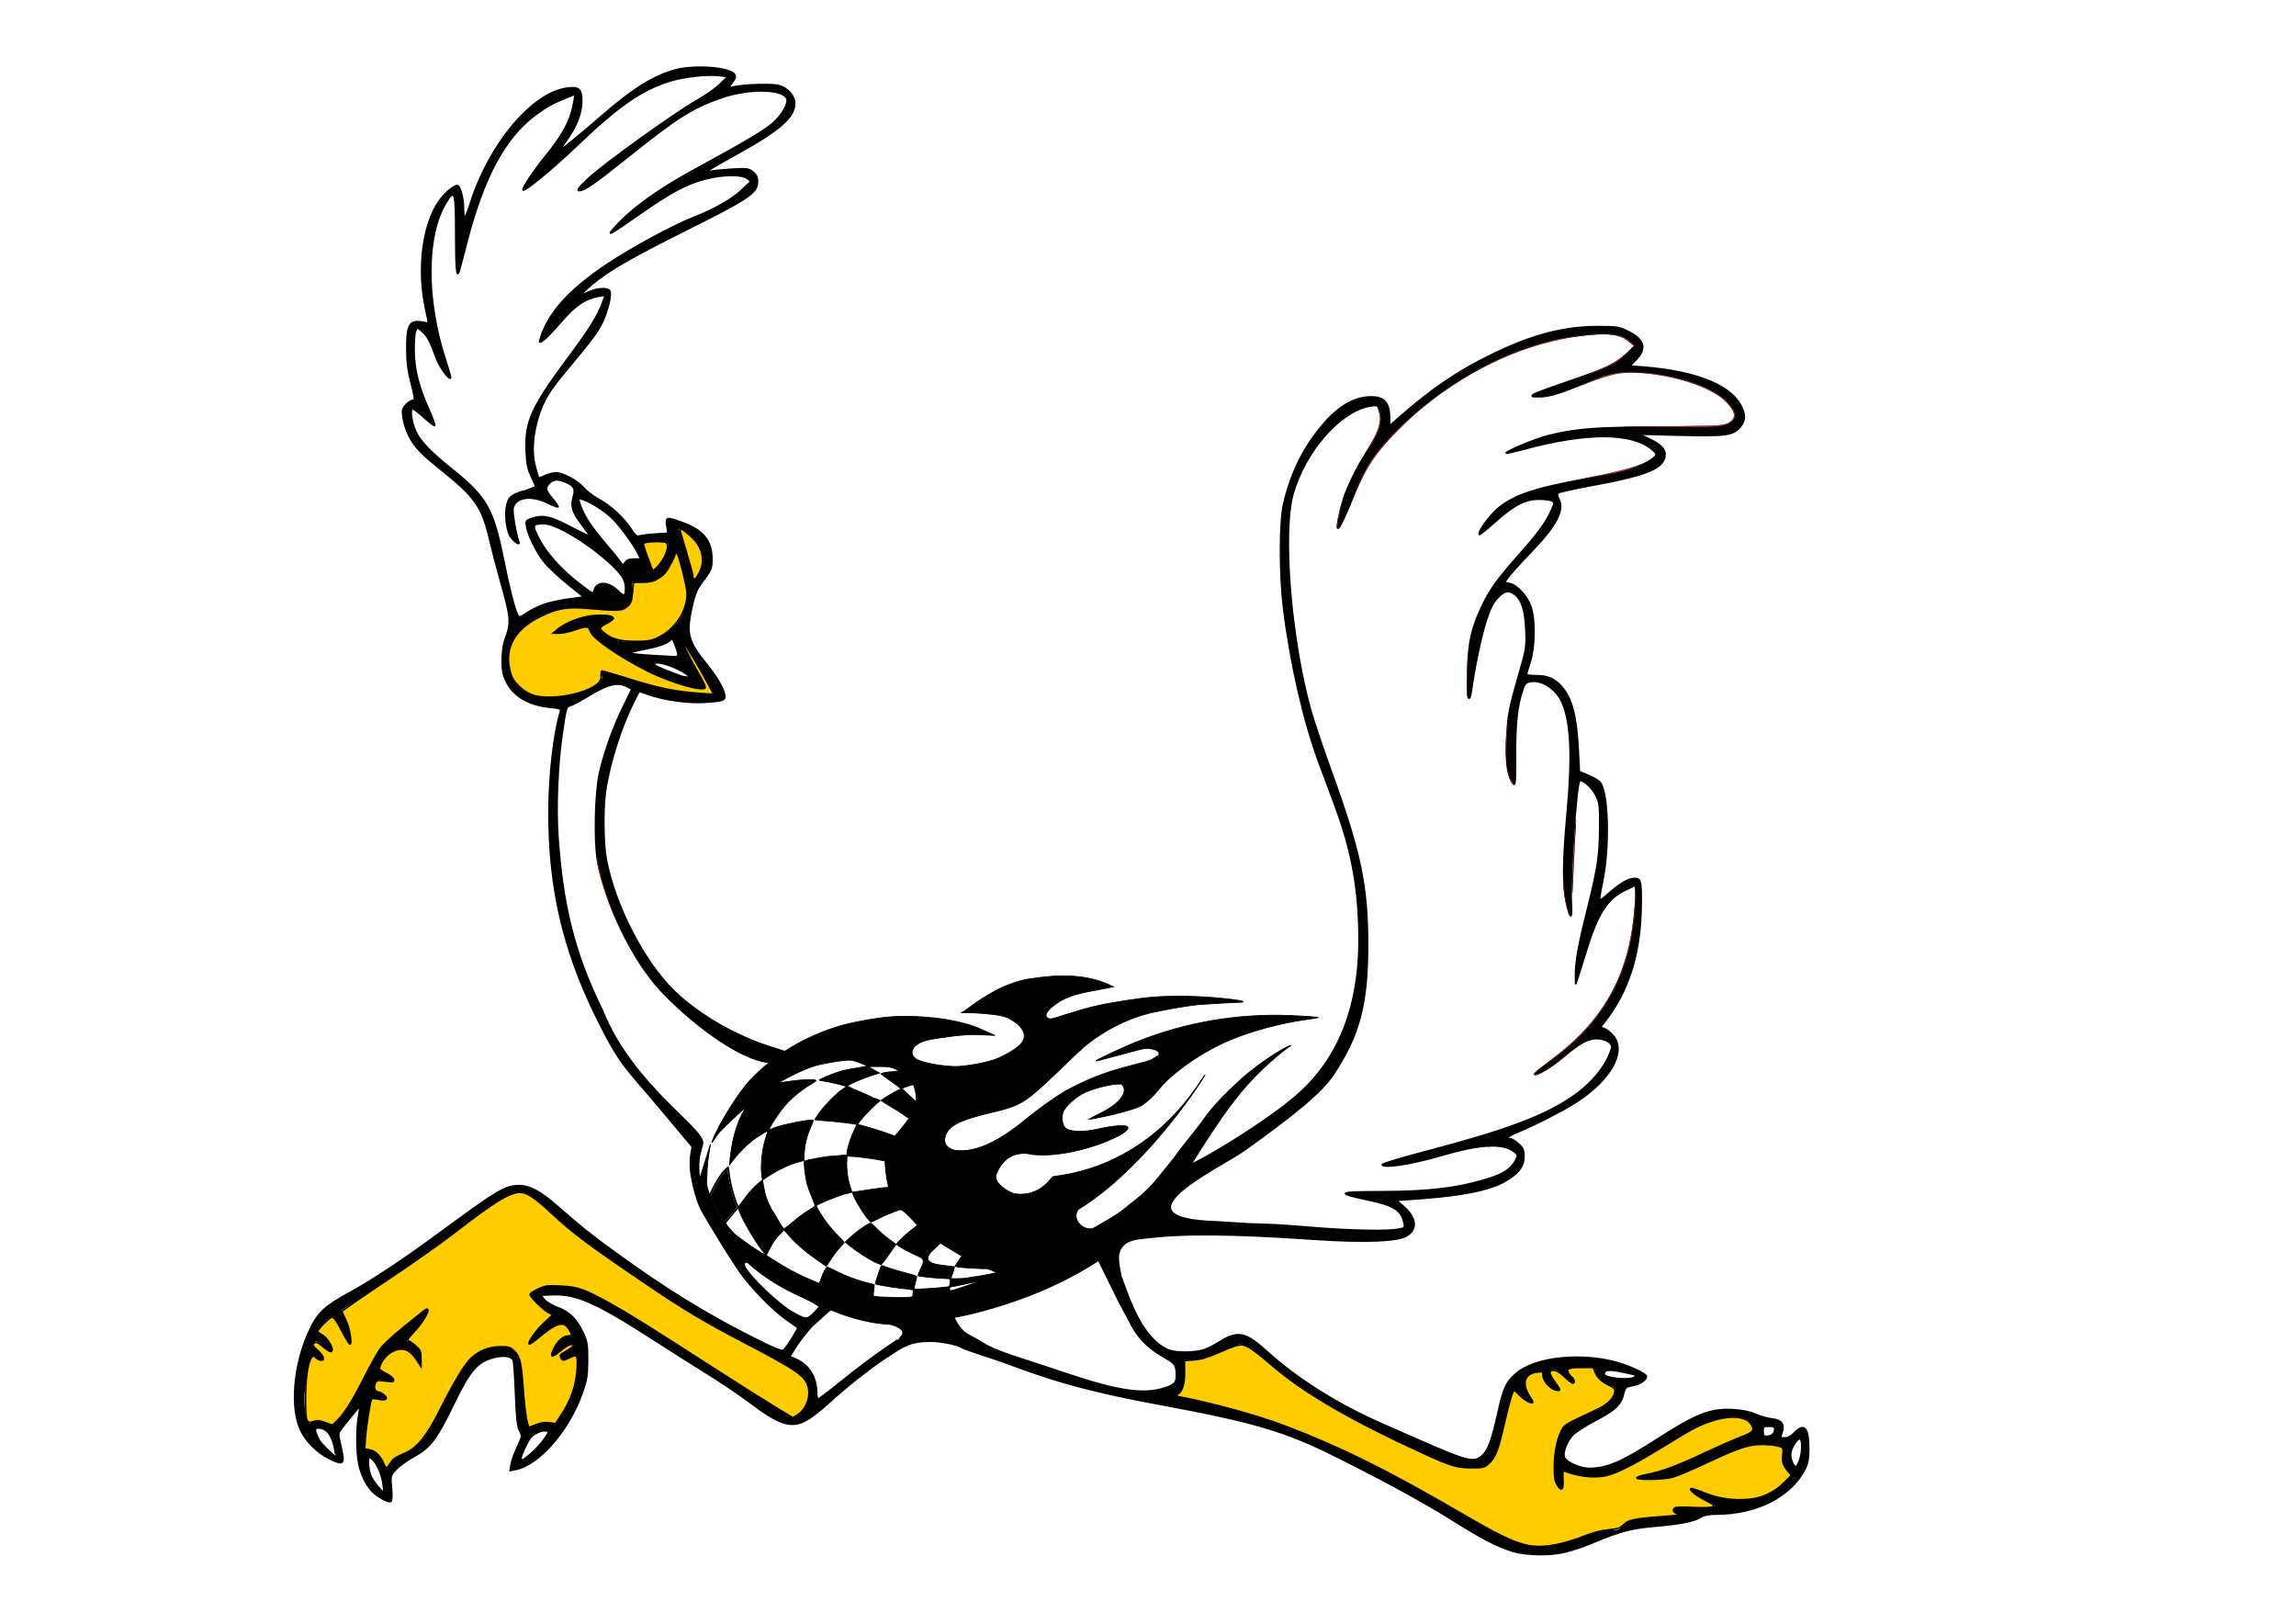 <?xml version="1.0" encoding="UTF-8" standalone="no"?>
<!DOCTYPE svg PUBLIC "-//W3C//DTD SVG 1.1//EN" "http://www.w3.org/Graphics/SVG/1.1/DTD/svg11.dtd">
<svg width="100%" height="100%" viewBox="0 0 3508 2481" version="1.1" xmlns="http://www.w3.org/2000/svg" xmlns:xlink="http://www.w3.org/1999/xlink" xml:space="preserve" style="fill-rule:evenodd;clip-rule:evenodd;">
    <g id="Layer-1" transform="matrix(1,0,0,1,1192.68,754.008)">
        <g id="path4791" transform="matrix(3.105,0,0,3.105,-856.325,-1005.21)">
            <path d="M341.136,732.246C316.911,734.765 298.196,724.234 287.838,719.741C271.797,712.785 260.957,704.846 251.03,693.241C244.561,685.677 237.644,675.715 235.458,667.321L235.151,663.456L241.272,643.826C239.865,652.447 239.644,653.469 239.507,660.646C237.809,666.365 247.886,684.067 254.342,689.003C260.423,693.653 271.062,700.837 267.44,696.963C264.437,693.751 256.706,680.681 255.433,676.665L254.869,674.886L258.114,670.467C260.145,667.702 262.39,665.181 264.116,663.73L266.874,661.411L266.587,659.787C265.738,654.973 266.67,645.825 268.546,640.55C269.186,638.751 269.554,637.307 269.362,637.34C268.626,637.47 264.16,640.287 261.762,642.134C258.926,644.318 254.712,648.627 252.337,651.77L250.744,653.878L250.795,652.484C250.899,649.666 252.065,642.635 252.999,639.197C254.202,634.768 255.622,631.121 257.327,628.079C258.327,626.296 258.452,625.871 257.838,626.341C256.651,627.25 247.485,635.897 245.934,637.647C243.833,640.019 241.248,644.834 242.161,642.319C244.91,634.747 254.767,618.66 260.917,612.179C272.389,600.09 287.511,590.928 304.432,585.817C310.553,583.968 322.618,581.741 329.4,581.207C343.116,580.128 360.624,581.981 372.173,586.319L381.271,590.318L372.562,589.914C365.969,589.609 353.748,591.537 349.817,592.236C340.612,593.874 338.621,598.776 342.03,601.617C344.207,603.432 353.33,605.34 361.113,605.609C366.229,605.786 377.905,603.641 382.491,601.682C386.591,599.931 391.032,597.297 393.185,595.34C397.45,591.462 396.222,586.956 389.781,582.848C387.773,581.568 386.304,581.002 383.67,580.493C380.006,579.786 372.083,579.123 367.391,579.131L364.588,579.136L366.054,578.436C377.207,570.095 386.383,564.671 397.777,562.58C412.483,560.244 426.574,559.805 439.556,566.397C434.711,567.265 435.932,567.181 431.297,567.998C419.745,570.033 414.817,571.864 409.651,576.042C406.198,578.834 405.447,581.03 407.627,581.961C408.681,582.411 409.108,582.317 415.941,580.116C427,576.554 433.268,575.072 444.964,573.255C457.475,571.312 463.239,570.905 476.301,571.041C481.118,571.144 484.822,571.38 489.612,571.759C501.513,572.765 507.255,573.973 500.545,574.059C498.705,574.083 489.538,574.605 481.76,575.13C476.766,575.679 472.04,576.431 468.165,577.142C456.075,579.348 451.93,580.528 444.265,583.949C436.828,587.269 429.739,591.811 423.748,597.096C422.127,599.284 425.208,595.51 420.491,600.161C420.42,600.246 416.156,604.339 411.015,609.257C396.24,623.388 393.775,624.887 379.983,628.131C363.993,631.893 358.453,634.671 356.874,639.72C355.786,643.198 357.275,645.644 361.159,646.763C372.842,648.807 386.359,639.892 395.783,632.137C402.274,626.77 410.25,621.049 415.883,617.72C423.472,613.522 431.931,609.908 439.879,607.461C442.374,606.69 447.499,605.282 451.269,604.333C457.306,602.813 458.338,602.448 459.931,601.266C460.925,600.528 461.814,599.977 461.907,600.041C461.999,600.105 462.035,599.738 461.988,599.226C461.877,598.017 460.276,597.163 457.42,596.791C455.314,596.516 454.813,596.613 446.035,598.988C432.892,602.544 430.756,603.082 430.938,602.795C431.194,602.393 442.332,597.098 447.623,594.863C470.885,585.037 495.584,580.156 520.925,580.376C527.124,580.43 539.919,581.173 540.386,581.507C540.514,581.598 537.564,582.088 533.83,582.596C522.214,584.174 507.359,588.175 497.084,592.493C486.901,596.772 476.248,603.401 468.275,610.34C460.667,616.963 461.201,619.249 453.901,624.452C449.607,627.512 427.593,631.867 427.258,631.637C427.179,631.583 434.112,628.202 436.249,626.919C441.026,624.05 442.566,622.344 444,620.068C445.708,617.357 444.582,615.006 443.56,614.405C442.092,613.542 431.608,615.67 425.835,618.228C420.996,620.372 416.169,625.284 415.079,627.309C414.262,628.826 413.779,633.513 415.753,635.678C417.689,637.801 424.47,638.001 431.188,636.539C470.133,628.066 426.86,651.846 399.767,648.898C398.864,648.8 387.393,645.151 381.965,658.41C379.986,663.242 389.014,668.014 391.247,668.28C404.068,669.809 408.835,659.882 409.954,659.747C457.665,654.006 479.631,616.968 483.456,611.292C491.011,600.08 459.945,652.86 422.107,676.032C418.577,681.564 426.031,687.303 430.166,684.952C443.95,677.113 442.848,677.182 449.541,671.967C458.642,664.876 460.251,661.701 469.404,650.581C473.15,645.127 480.675,636.32 483.447,632.331C488.995,624.357 495.337,618.424 501.168,612.931C507.231,607.219 518.341,599.273 524.664,596.128C526.813,595.058 527.71,594.981 525.834,596.027C524.156,596.963 517.194,602.809 513.062,606.752C501.825,617.476 493.594,628.502 477.273,654.694C467.6,670.219 459.872,679.449 448.52,689.04C427.699,706.63 401.738,719.293 370.425,727.132C364.176,728.697 347.832,731.55 341.136,732.246L341.136,732.246ZM368.171,713.224C370.745,712.332 372.92,711.492 373.006,711.358C373.092,711.224 371.187,711.576 368.774,712.139C366.361,712.703 363.13,713.386 361.594,713.658C358.869,714.142 358.805,714.176 358.97,715.115C359.137,716.057 359.186,716.065 361.316,715.462C362.512,715.124 365.597,714.117 368.171,713.224L368.171,713.224ZM340.895,717.804C340.91,717.203 340.982,716.415 341.054,716.054C341.158,715.53 340.665,715.348 338.64,715.163C333.198,714.664 322.437,712.939 322.37,712.555C322.312,712.228 325.011,704.037 325.355,703.496C325.408,703.413 326.856,703.882 328.572,704.539C330.289,705.196 334.169,706.353 337.195,707.11C340.22,707.866 342.728,708.658 342.768,708.869C342.809,709.079 342.514,710.438 342.114,711.888C341.714,713.338 341.412,714.662 341.441,714.831C341.517,715.262 343.135,715.235 351.369,714.664C355.341,714.388 358.681,714.019 358.791,713.844C359.155,713.264 359.41,710.506 359.129,710.192C358.976,710.022 358.005,709.905 356.969,709.932C354.656,709.993 343.902,708.914 343.379,708.569C344.522,703.838 348.571,701.057 343.508,698.933C339.759,697.398 332.94,693.65 332.837,693.068C332.739,692.509 337.354,688.092 340.256,685.968C341.822,684.821 343.037,683.717 342.955,683.514C342.873,683.311 341.186,681.516 339.206,679.526C336.333,676.639 335.419,675.94 334.686,676.07C333.186,676.334 326.575,679.033 323.565,680.61C322.027,681.415 320.586,682.109 320.362,682.151C319.274,682.357 311.846,670.895 311.389,668.305L311.236,667.439L319.458,666.19C323.979,665.503 327.986,665.01 328.36,665.095C328.979,665.235 328.943,664.801 327.962,660.368C327.295,655.504 327.497,656.836 327.231,653.672L327.207,652.124L323.995,651.499C320.321,650.785 312.222,649.794 310.011,649.79C309.116,649.788 308.483,649.57 308.425,649.243C308.105,647.426 310.133,640.653 312.218,636.578C312.87,635.304 313.282,634.178 313.135,634.075C310.505,633.641 310.066,633.609 307.171,633.239C304.663,632.916 300.781,632.525 298.544,632.371C296.307,632.218 294.198,632.03 293.857,631.955C293.516,631.88 293.049,631.77 292.74,631.872C292.43,631.974 293.342,630.479 294.848,628.388C297.722,624.397 303.493,618.567 306.37,616.75C307.302,616.161 308.048,615.578 308.027,615.454C307.972,615.119 299.818,613.135 297.134,612.803C295.849,612.644 294.779,612.406 294.756,612.274C294.7,611.954 300.795,609.413 304.562,608.186C306.215,607.647 309.961,606.841 312.887,606.394C315.813,605.948 318.19,605.489 318.17,605.376C318.075,604.86 312.151,602.672 310.324,602.479C307.555,602.188 294.638,604.388 291.027,605.766C286.457,607.51 282.628,609.268 278.532,611.502L274.545,613.676L280.943,612.789C287.028,611.946 293.088,611.823 293.214,612.539C293.243,612.705 292.253,613.423 291.012,614.134C288.178,615.761 283.588,619.142 281.672,621.015C279.502,623.294 280.872,621.588 278.303,624.434C275.658,627.19 269.282,636.959 270.239,636.79C270.338,636.773 271.636,636.242 273.123,635.61C276.24,634.287 290.975,631.432 291.783,631.996C292.087,632.208 291.41,633.545 290.403,635.9C288.587,640.147 287.615,644.296 287.418,648.647L287.271,651.887L284.37,652.651C279.967,653.81 273.911,656.74 268.93,660.121L266.89,661.505L267.326,663.977C268.287,669.427 268.963,671.362 271.683,676.605C273.281,678.305 274.648,682.006 277.229,685.384C277.527,685.553 279.167,684.383 281.665,682.218C283.845,680.329 287.163,677.857 289.039,676.724C290.915,675.591 292.56,674.536 292.696,674.38C292.831,674.224 292.262,672.481 291.431,670.507C290.029,667.175 289.456,665.591 288.905,663.699C287.985,660.518 287.05,652.813 287.507,652.168C287.844,651.692 300.415,649.438 300.889,649.769C303.619,649.61 303.296,649.48 304.758,649.416C306.208,649.2 308.239,649.113 308.425,649.243C308.612,649.373 308.251,652.145 308.337,654.622C308.483,658.876 309.086,662.163 310.429,666.037L310.928,667.476L307.255,668.392C304.14,669.169 293.892,673.353 293.404,674.048C293.117,674.455 296.467,679.923 298.984,683.156C300.399,684.974 302.855,687.716 304.441,689.249C306.028,690.783 307.197,692.188 307.04,692.373C306.883,692.558 305.875,693.645 304.8,694.79C303.725,695.935 301.814,698.46 300.554,700.401L298.261,703.93L292.674,699.999C287.146,696.111 281.962,691.465 279.206,687.931C278.423,686.927 277.627,686.132 277.437,686.165C277.247,686.199 276.44,686.98 275.645,687.902C273.082,690.304 271.684,692.776 270.464,695.223L268.709,698.516L271.925,700.594C278.799,705.033 285.218,708.403 292.432,711.359L294.858,712.353L295.652,710.145C296.874,706.744 298.251,704.172 298.792,704.276C299.061,704.328 300.996,705.24 303.09,706.304C307.691,708.639 313.528,710.825 318.299,711.999C320.24,712.476 321.872,712.889 321.926,712.917C321.979,712.944 321.848,714.199 321.634,715.705C321.315,717.957 321.349,718.484 321.825,718.673C322.97,719.127 336.979,719.435 339.656,719.065C340.682,718.923 340.872,718.73 340.895,717.804L340.895,717.804ZM322.06,701.787C319.141,700.429 312.65,696.171 309.417,693.493L307.557,691.952L310.003,689.687C312.775,687.122 317.807,683.491 319.393,682.913C320.369,682.558 320.643,682.732 322.898,685.14C324.244,686.577 326.974,688.958 328.963,690.431L332.582,693.109L329.121,698.046C327.218,700.761 325.484,703.008 325.267,703.039C325.05,703.071 323.607,702.507 322.06,701.787L322.06,701.787ZM381.771,707.036C381.678,706.575 377.508,704.919 376.764,705.049C375.701,705.233 364.619,704.571 363.017,704.226L361.579,703.917L363.277,701.354L364.975,698.79L363.249,697.824C362.3,697.292 359.921,695.87 357.963,694.664L354.403,692.471L352.025,694.811C343.354,702.111 351.133,703.041 359.183,703.843C360.178,703.914 361.114,704.109 361.263,704.276C361.412,704.442 361.095,705.702 360.558,707.074C360.021,708.446 359.599,709.667 359.62,709.789C359.664,710.035 361.563,710.09 364.811,709.938C367.769,709.8 381.842,707.392 381.771,707.036L381.771,707.036ZM335.71,635.446L339.011,631.217L336.852,629.67C335.665,628.819 332.596,626.875 330.034,625.351C327.471,623.827 325.301,622.467 325.213,622.328C325.065,622.097 332.159,617.911 334.363,616.928C335.263,616.526 335.074,616.344 330.277,612.989C327.511,611.055 325.225,609.345 325.198,609.19C325.17,609.035 326.392,608.689 327.912,608.421C331.895,607.997 330.441,608.314 334.259,607.697L331.989,606.694C330.075,605.847 328.904,605.679 324.51,605.617C321.645,605.577 319.253,605.612 319.195,605.696C319.136,605.779 320.306,606.517 321.794,607.336L324.5,608.824L322.067,609.567C316.335,611.316 308.676,614.617 308.794,615.287C308.822,615.446 311.641,616.734 315.059,618.15C318.477,619.567 321.303,620.896 321.34,621.105C321.376,621.313 321.523,621.383 321.665,621.26C321.807,621.137 322.567,621.329 323.354,621.687L324.784,622.337L322.713,624.149C320.379,626.19 316.304,630.522 314.731,632.632L313.687,634.033L319.858,635.796C323.252,636.766 327.279,638.061 328.808,638.676C330.336,639.29 331.772,639.766 331.998,639.734C332.224,639.702 333.895,637.772 335.71,635.446L335.71,635.446ZM342.004,617.297C341.657,615.881 341.268,614.65 341.14,614.561C340.914,614.403 335.9,616.075 335.65,616.391C335.581,616.478 337.095,618.006 339.015,619.786L342.505,623.023L342.57,621.446C342.606,620.58 342.351,618.712 342.004,617.297L342.004,617.297ZM474.14,659.335C474.318,658.869 473.882,660.013 474.14,659.335L474.14,659.335Z" style="fill-rule:nonzero;stroke:black;stroke-width:0.39px;"/>
        </g>
        <g id="path3904" transform="matrix(3.105,0,0,3.105,-856.325,-1005.21)">
            <path d="M636.535,844.222C629.165,842.099 620.535,837.674 607.013,829.084C593.917,820.764 573.092,809.383 548.623,797.173C524.012,784.891 508.32,780.272 462.315,771.765C419.975,763.936 404.304,757.906 385.392,750.941C382.071,749.718 366.75,744.93 365.043,743.864C362.422,742.226 354.271,740.726 349.781,740.729C339.289,740.734 336.357,743.085 327.895,748.61C319.837,753.87 307.479,763.643 299.123,771.365C295.584,774.636 290.774,778.353 288.435,779.627C280.945,783.703 275.215,781.862 260.343,770.599C255.785,767.147 246.692,761.003 240.137,756.945C233.583,752.888 221.858,745.464 214.082,740.448C184.726,721.511 175.165,717.288 162.98,717.876L157.789,718.127L159.494,720.289C160.451,721.502 163.375,723.243 166.158,724.258C171.908,726.355 175.4,729.859 178.655,736.8C180.569,740.879 180.813,742.42 180.773,750.144C180.733,757.686 180.38,759.864 178.177,766.129C171.695,784.565 157.101,801.421 145.559,803.801L142.733,804.384L143.234,801.295C143.51,799.596 144.87,795.782 146.256,792.82C148.711,787.574 148.74,787.365 147.388,784.797C146.32,782.768 145.862,778.681 145.404,767.066C145.076,758.764 144.573,751.231 144.286,750.325C143.619,748.227 140.161,747.525 135.568,748.557C126.737,750.541 123.156,754.583 114.623,772.2C106.454,789.064 103.369,793.095 95.198,797.58C91.792,799.449 87.818,802.33 86.369,803.98C83.782,806.926 83.744,807.093 84.28,813.007C84.617,816.733 84.508,819.229 83.994,819.547C82.811,820.278 77.267,817.253 74.673,814.461C71.723,811.286 69.371,806.378 68.239,801.038C67.079,795.567 67.028,783.43 68.141,777.565C68.6,775.142 68.869,773.053 68.739,772.922C68.534,772.718 65.377,776.51 59.493,784.029C57.956,785.992 57.955,786.206 59.426,792.65C61.426,801.405 60.831,802.007 53.662,798.477C48.022,795.701 42.567,790.391 39.89,785.071C34.338,774.041 36.12,752.248 43.938,735.566C48.067,726.755 51.413,723.595 63.681,716.921C74.39,711.095 90.025,700.768 106.39,688.713C136.604,666.455 140.138,664.327 147.01,664.252C152.192,664.195 157.548,667.04 165.702,674.178C178.181,685.103 181.735,687.946 194.54,697.236C219.188,715.12 238.147,726.858 261.334,738.592C273.253,744.623 276.388,745.898 277.346,745.103C278.702,743.978 284.689,734.357 284.234,734.035C284.071,733.919 281.504,732.116 278.531,730.028C272.102,725.514 261.285,714.435 255.949,706.901C252.396,701.884 242.628,686.227 237.154,676.619C234.147,671.341 231.443,659.056 231.443,654.831C231.443,652.948 231.346,650.962 231.821,648.202L232.355,645.096L215.512,624.977C200.062,606.522 196.987,605.519 184.949,580.913C168.754,547.81 161.812,517.702 161.844,480.705C161.86,462.084 164.203,441.569 167.552,430.723C167.89,429.628 167.015,429.301 162.661,428.895C152.11,427.909 144.476,423.532 140.942,416.441C139.224,412.993 138.823,410.979 138.823,405.803C138.823,402.008 139.364,397.941 140.157,395.779C143.365,387.032 143.213,385.185 137.672,365.62C136.103,360.081 133.854,351.433 132.674,346.402C128.837,330.036 125.663,325.54 107.923,311.336C100.653,305.515 96.955,301.899 94.689,298.393C91.737,293.826 89.758,287.736 89.758,283.22C89.758,281.223 93.189,277.795 95.187,277.795C95.954,277.795 95.661,275.625 94.096,269.687C92.486,263.583 91.943,259.42 91.897,252.847C91.822,241.908 92.927,239.095 97.263,239.186C98.853,239.219 100.752,239.518 101.484,239.851C102.675,240.392 102.653,239.736 101.271,233.553C96.868,213.854 99.503,191.839 107.687,179.957C110.324,176.128 114.907,172.182 116.718,172.182C118.01,172.182 119.696,178.287 119.696,182.966C119.696,185.725 119.976,187.981 120.319,187.98C120.662,187.98 121.983,184.705 123.254,180.704C132.452,151.75 153.463,126.697 170.536,124.324C176.625,123.478 177.908,124.612 177.907,130.839C177.906,136.676 175.118,143.599 169.908,150.696C168.284,152.908 167.124,154.718 167.331,154.718C167.935,154.718 177.879,146.579 186.756,138.82C202.942,124.672 213.45,118.075 224.258,115.274C233.827,112.794 250.938,114.12 253.074,117.507C253.745,118.569 253.495,119.503 251.996,121.53L250.045,124.169L252.853,123.63C258.993,122.453 271.54,122.117 274.936,123.038C279.282,124.217 282.689,128.045 282.689,131.75C282.689,138.625 275.513,144.889 253.999,156.791C247.596,160.334 241.608,163.788 240.694,164.468C239.12,165.636 239.165,165.674 241.525,165.168C242.897,164.874 247.575,164.419 251.92,164.158C259.18,163.722 260.006,163.83 262.107,165.498C263.842,166.875 264.394,168.035 264.394,170.306C264.394,175.769 260.24,178.578 229.417,193.957C201.778,207.748 190.438,214.332 182.482,221.21C177.161,225.809 176.898,226.612 181.376,224.579C185.806,222.569 191.062,222.378 191.761,224.201C192.577,226.328 190.575,234.374 187.87,239.832C185.521,244.574 182.557,248.488 169.071,264.652C161.862,273.294 159.026,278.082 156.634,285.653C153.791,294.653 153.198,303.325 154.959,310.183C155.716,313.131 156.498,315.706 156.697,315.905C156.896,316.104 158.344,315.656 159.916,314.91C161.488,314.164 163.861,313.554 165.188,313.554C168.719,313.554 175.834,317.39 178.945,320.972C180.433,322.684 183.684,325.177 186.169,326.512C191.98,329.632 198.644,335.73 202.059,341.051C204.047,344.148 205.1,345.096 206.09,344.679C206.827,344.368 210.345,343.924 213.909,343.693L220.389,343.274L219.844,339.64C219.185,335.25 219.58,335.162 227.339,337.979C237.71,341.743 241.941,346.909 241.941,355.809C241.941,360.872 242.029,360.677 235.921,369.103C234.338,371.286 233.113,374.772 231.906,380.529C229.319,392.862 230.296,396.433 239.337,407.672C244.417,413.986 247.276,418.803 248.192,422.589C248.873,425.407 247.763,425.831 238.199,426.398C229.95,426.887 218.484,425.28 210.699,422.543L206.148,420.944L203.611,425.971C197.247,438.578 191.489,456.766 189.574,470.31C188.343,479.019 188.543,496.273 189.962,503.709C194.265,526.27 208.241,553.536 222.993,568.15C230.878,575.961 242.739,584.021 254.479,589.546C263.495,593.788 266.007,594.619 277.981,598.35C290.635,602.294 355.247,568.416 352.711,646.823C351.942,670.586 386.183,685.573 400.2,688.366C446.089,697.508 458.708,656.944 477.232,653.71C478.325,654.802 515.153,633.14 531.232,618.598C548.981,602.544 560.444,578.478 560.444,543.321C560.444,519.274 557.061,500.13 548.934,478.19C546.651,472.027 542.84,461.745 540.465,455.342C533.179,435.695 526.588,406.795 523.303,380.082C521.284,363.667 521.298,337.63 523.33,328.938C526.738,314.364 532.29,302.692 540.996,291.802C548.725,282.134 556.533,276.94 564.308,276.295C572.456,275.619 575.412,278.398 575.412,286.733L575.412,290.434L580.496,285.985C596.154,272.285 608.863,263.635 624.893,255.77C645.188,245.812 660.759,241.642 677.699,241.629C687.594,241.621 688.334,241.74 693.084,244.115C700.973,248.06 702.055,252.552 696.464,258.144L693.63,260.977L700.841,261.56C724.976,263.509 741.596,269.782 747.565,279.194C750.639,284.041 750.769,287.622 747.992,290.922C744.519,295.05 740.877,295.546 718.225,294.977L698.073,294.471L702.647,296.593C708.462,299.291 710.963,301.63 710.963,304.366C710.963,311.144 702.858,314.594 674.873,319.731C666.229,321.318 658.803,322.969 658.372,323.401C657.88,323.893 657.926,324.819 658.495,325.884C661.644,331.767 658,338.949 644.989,352.505C639.87,357.839 634.841,363.388 633.813,364.837L631.945,367.472L634.532,368.04C638.295,368.867 643.137,374.125 644.954,379.358C647.163,385.718 646.964,399.29 644.553,406.693C643.586,409.666 642.789,412.379 642.783,412.722C642.777,413.065 644.842,413.346 647.373,413.346C653.204,413.346 656.645,414.789 660.043,418.658C665.137,424.46 667.408,433.094 668.258,449.885L668.798,460.543L673.157,462.35C675.555,463.344 678.146,464.851 678.914,465.7C683.065,470.288 683.787,497.627 680.207,514.666C679.213,519.395 678.584,523.447 678.807,523.671C679.031,523.895 680.651,522.796 682.407,521.229C688.547,515.749 692.827,513.138 695.666,513.138C698.167,513.138 698.465,513.409 698.98,516.155C699.291,517.814 699.347,524.269 699.103,530.5C698.283,551.465 692.728,568.521 682.21,582.361L679.214,586.303L681.233,587.071C682.344,587.493 684.248,589.022 685.465,590.469C692.023,598.262 684.286,612.145 667.263,623.13C661.104,627.105 646.303,634.68 638.406,637.898C633.807,639.773 632.271,641.204 634.859,641.204C635.538,641.204 637.315,642.296 638.809,643.631C641.115,645.691 641.525,646.623 641.525,649.807C641.525,654.36 639.639,657.193 634.114,660.942C626.91,665.829 613.373,668.886 591.868,670.483L578.803,671.453L582.119,674.291C588.674,679.902 589.331,685.693 583.78,688.934C579.415,691.484 564.205,692.365 537.392,690.516C497.715,687.78 472.93,687.577 453.969,690.058C452.591,690.238 446.77,690.385 443.79,694.064C440.467,698.168 442.33,703.424 443.199,708.906L447.477,720.295L449.514,724.901C453.99,735.023 460.057,742.233 466.412,744.986C470.139,746.6 479.808,746.56 484.364,744.911C486.2,744.247 489.54,742.537 491.787,741.112C500.617,735.512 504.643,736.302 514.857,745.638C529.598,759.112 549.782,771.829 571.726,781.467C578.099,784.266 586.494,787.952 590.381,789.657C613.892,799.969 616.778,800.681 620.921,797.195C623.922,794.669 625.819,789.51 628.96,775.326C631.515,763.79 632.83,760.963 637.59,756.773C646.849,748.623 669.889,746.164 687.898,751.403C693.967,753.169 701.816,756.905 701.816,758.029C701.816,759.561 699.193,761.592 696.41,762.214C695.038,762.521 693.305,762.936 692.559,763.135C691.813,763.335 690.963,764.698 690.67,766.163C689.557,771.728 686.688,774.543 676.948,779.624C671.699,782.362 666.658,785.646 665.261,787.236C662.267,790.646 660.393,796.264 661.589,798.246C663.014,800.609 669.451,803.366 673.543,803.366C682.484,803.366 689.844,800.176 708.053,788.407C726.344,776.585 733.601,773.814 744.567,774.465C748.969,774.726 752.734,775.5 755.454,776.703C757.741,777.714 761.423,778.757 763.637,779.02C768.467,779.595 769.944,781.669 768.491,785.838C767.635,788.294 767.692,788.397 769.895,788.397C771.36,788.397 773.055,787.495 774.581,785.903C779.418,780.854 781.649,783.21 781.649,793.365C781.649,798.61 781.255,800.88 779.872,803.59C772.904,817.248 756.077,825.789 736.09,825.813C732.745,825.817 730.144,826.291 728.865,827.128C725.59,829.274 718.886,830.663 706.984,831.66C694.921,832.672 689.332,834.083 676.868,839.267C664.664,844.343 658.526,845.786 649.442,845.719C644.59,845.682 639.593,845.103 636.535,844.222L636.535,844.222ZM657.845,841.255C660.875,840.612 667.236,838.583 671.982,836.746C679.083,833.996 681.283,833.485 684.409,833.861C687.862,834.276 688.397,834.094 690.274,831.863C692.712,828.967 694.443,828.45 703.64,827.873C715.978,827.099 720.943,826.531 720.943,825.892C720.943,825.547 719.82,825.265 718.448,825.265C715.554,825.265 714.704,824.673 715.574,823.266C716.025,822.535 718.297,822.412 723.97,822.811C731.524,823.342 735.911,822.939 735.911,821.713C735.911,821.384 733.973,820.208 731.605,819.101C726.793,816.851 723.437,814.456 723.437,813.271C723.437,812.839 725.231,813.395 727.423,814.505C733.581,817.626 740.304,819.278 746.95,819.304C757.259,819.345 763.925,816.805 770.191,810.449L773.965,806.621L771.494,804.15C769.255,801.91 769.05,801.251 769.307,797.125C769.635,791.865 769.732,791.942 761.825,791.207C753.989,790.478 747.739,792.264 733.417,799.32C718.585,806.628 713.834,808.299 706.85,808.662C702.515,808.887 694.386,808.023 697.069,807.623C707.982,805.993 716.661,802.935 732.424,795.169C738.053,792.395 745.23,789.298 748.373,788.286C754.602,786.279 755.877,784.629 753.729,781.351C751.168,777.443 745.125,776.577 736.355,778.862C729.373,780.68 722.934,783.951 710.244,792.125C687.377,806.854 677.954,809.811 666.473,805.861C663.814,804.946 661.296,804.198 660.877,804.198C660.44,804.198 660.359,806.142 660.688,808.772C661.332,813.93 660.366,814.755 657.968,811.095C654.946,806.483 656.896,789.266 661.11,783.348C662.599,781.257 667.618,778.688 676.452,775.495C684.956,772.421 690.377,763.532 684.468,762.35C681.047,761.666 676.868,757.886 676.868,755.475C676.868,753.513 676.715,753.47 669.799,753.47C663.483,753.47 662.731,753.633 662.731,755.004C662.731,755.848 663.479,757.216 664.394,758.044C665.309,758.872 666.057,759.865 666.057,760.252C666.057,761.822 664.154,760.767 661.184,757.551C658.854,755.027 657.52,754.221 656.028,754.432C653.049,754.855 653.169,756.871 656.42,760.979C658.015,762.994 659.182,764.781 659.013,764.949C658.845,765.117 657.419,764.643 655.845,763.896C652.913,762.505 651.088,759.725 651.088,756.649C651.088,755.124 650.729,754.974 648.103,755.4C642.498,756.31 640.317,759.944 642.394,764.914C643.094,766.591 644.272,768.631 645.012,769.448C645.751,770.265 646.093,770.934 645.77,770.934C644.34,770.934 640.28,768.289 638.776,766.377C637.869,765.224 636.932,764.281 636.692,764.281C635.756,764.281 633.518,771.82 631.55,781.602C629.232,793.117 627.411,797.832 624.105,800.871C622.094,802.72 621.137,802.946 615.468,802.915C607.388,802.871 605.265,802.052 572.352,786.277C548.786,774.981 525.901,760.582 515.42,750.454C509.417,744.653 504.92,741.828 501.687,741.828C500.901,741.828 496.492,743.603 491.889,745.774C484.902,749.068 482.721,749.72 478.672,749.724L473.822,749.728L474.357,754.023C475.001,759.203 473.658,764.766 471.426,766.16C469.268,767.508 469.367,768.438 471.67,768.442C474.553,768.447 496.495,773.767 507.637,777.162C535.665,785.704 572.416,802.931 607.845,824.135C624.235,833.944 628.17,836.104 634.379,838.696C643.537,842.518 649.05,843.119 657.845,841.255L657.845,841.255ZM80.22,811.058C79.496,806.117 77.241,800.941 74.91,798.871C73.156,797.314 73.124,797.314 73.001,798.871C72.744,802.113 73.321,805.491 74.548,807.927C75.736,810.287 79.668,815.009 80.445,815.009C80.64,815.009 80.539,813.231 80.22,811.058L80.22,811.058ZM85.021,799.554C85.846,798.471 88.05,797.173 89.92,796.67C92.079,796.088 94.976,794.187 97.863,791.457C101.785,787.747 103.498,784.959 110.383,771.078C119.186,753.329 122.761,748.469 129.227,745.458C134.98,742.78 142.002,742.735 144.395,745.362C147.567,748.845 148.105,751.095 148.831,763.918C149.506,775.848 150.786,783.408 152.132,783.408C152.447,783.408 153.921,782.801 155.409,782.059C157.272,781.129 159.223,780.861 161.682,781.199C165.095,781.666 165.34,781.552 167.323,778.556C173.342,769.46 176.219,761.161 176.235,752.846C176.244,748 176.118,747.651 174.373,747.675C173.344,747.69 171.792,748.239 170.925,748.896C169.168,750.226 167.929,749.85 167.929,747.986C167.929,747.311 169.637,746.026 171.724,745.131C175.602,743.469 176.014,741.828 172.554,741.828C171.422,741.828 169.178,743.231 167.126,745.222C165.203,747.089 163.448,748.435 163.226,748.213C162.628,747.616 166.297,740.747 167.842,739.57C168.576,739.011 170.206,738.542 171.465,738.528C173.706,738.502 173.732,738.445 172.68,735.869C170.259,729.935 165.525,730.531 157.633,737.762C154.605,740.537 152.128,742.572 152.128,742.284C152.128,739.521 157.928,732.391 162.837,729.119L164.814,727.801L161.955,726.607C159.373,725.528 152.96,719.132 152.96,717.636C152.96,717.302 154.667,716.202 156.754,715.192C160.016,713.612 161.559,713.405 167.772,713.715C174.11,714.031 175.899,714.5 182.343,717.535C192.349,722.248 207.653,731.526 238.199,751.399C252.378,760.623 267.346,770.155 271.463,772.582C275.579,775.008 279.693,777.451 280.604,778.01C282.011,778.875 282.685,778.704 285.092,776.867C290.301,772.894 291.773,765.213 288.303,760.115C285.377,755.818 281.707,753.388 265.642,745.111C235.154,729.403 230.12,726.365 198.282,704.454C177.56,690.193 171.17,685.271 162.523,676.911C158.407,672.931 153.762,669.028 152.201,668.238C145.752,664.973 137.743,668.982 116.315,686.202C107.229,693.504 94.341,702.642 81.109,711.166C69.629,718.561 59.924,724.888 59.542,725.224C59.16,725.561 59.883,727.47 61.148,729.466C63.275,732.823 65.098,741.828 63.651,741.828C63.357,741.828 61.802,739.057 60.194,735.67C56.389,727.654 55.673,727.085 52.637,729.66C51.328,730.77 49.607,732.796 48.812,734.162L47.367,736.645L49.793,737.65C51.994,738.561 54.831,742.741 54.831,745.072C54.831,746.631 53.771,746.1 50.495,742.902C47.477,739.954 47.273,739.883 45.886,741.292C44.504,742.698 44.583,742.886 47.554,745.289C50.701,747.833 51.64,750.144 49.527,750.144C48.897,750.144 47.916,749.582 47.347,748.896C44.558,745.537 43.36,748.45 41.471,763.177C40.168,773.336 42.23,783.867 44.983,781.114C46.395,779.703 49.751,779.826 52.752,781.4L55.247,782.708L59.752,777.879C63.218,774.165 65.642,770.167 70.253,760.558C77.656,745.131 79.767,742.229 87.889,736.31C91.433,733.728 96.11,729.904 98.282,727.813C100.455,725.722 102.232,724.48 102.232,725.052C102.232,727.21 98.908,732.395 95.232,735.972C91.169,739.924 90.636,740.996 92.733,740.996C93.454,740.996 95.138,742.09 96.475,743.427C98.431,745.383 98.899,746.56 98.869,749.456L98.832,753.054L97.213,749.988C96.322,748.301 94.758,746.336 93.738,745.622C89.369,742.562 81.532,745.24 79.313,750.551C77.548,754.776 77.794,755.942 80.568,756.497C83.093,757.002 86.26,759.74 85.36,760.64C85.082,760.919 83.656,760.729 82.192,760.219C78.1,758.793 76.896,759.083 75.894,761.738C74.84,764.529 75.028,764.837 78.739,766.391C80.226,767.013 81.442,768.051 81.442,768.697C81.442,769.659 80.846,769.712 78.142,768.99C76.327,768.506 74.635,768.316 74.382,768.569C73.746,769.205 71.715,781.036 71.005,788.249C70.417,794.216 70.417,794.219 72.491,794.219C75.384,794.219 78.359,796.8 80.218,800.924C81.582,803.949 81.914,804.227 82.659,802.973C83.133,802.175 84.196,800.637 85.021,799.554L85.021,799.554ZM777.118,799.651C778.462,796.435 778.741,789.585 777.558,788.854C776.404,788.141 773.448,792.345 772.846,795.554C772.364,798.122 774.025,802.535 775.474,802.535C775.715,802.535 776.455,801.237 777.118,799.651L777.118,799.651ZM153.28,795.792C155.415,793.913 158.264,790.773 159.612,788.814C161.841,785.574 161.925,785.217 160.539,784.855C158.627,784.355 154.646,786.014 152.811,788.076C151.41,789.651 147.97,797.019 147.97,798.446C147.97,799.911 149.429,799.182 153.28,795.792L153.28,795.792ZM56.414,793.814C55.12,786.889 52.365,783.408 48.177,783.408C46.25,783.408 46.369,784.812 48.678,789.353C49.539,791.048 56.102,797.545 56.952,797.545C57.04,797.545 56.797,795.866 56.414,793.814ZM764.019,786.568C764.568,786.019 765.017,784.896 765.017,784.073C765.017,782.917 764.355,782.576 762.107,782.576C759.427,782.576 759.196,782.774 759.196,785.071C759.196,787.12 759.538,787.566 761.109,787.566C762.161,787.566 763.471,787.117 764.019,786.568ZM306.408,759.988C312.735,754.883 321.409,748.334 325.685,745.435C329.96,742.536 333.355,740.159 333.23,740.153C333.104,740.147 341.102,736.034 331.04,732.63L302.748,722.965L291.421,733.096C288.677,736.028 285.055,740.644 283.372,743.354L280.313,748.282L283.621,749.773C289.823,752.57 293.484,758.643 293.496,766.152C293.498,767.867 293.816,769.271 294.203,769.271C294.589,769.271 300.082,765.093 306.408,759.988L306.408,759.988ZM466.198,763.325C470.503,761.715 470.543,760.281 470.543,757.161C470.543,751.889 469.491,751.501 463.565,748.035C456.819,744.089 451.502,739.403 447.108,730.116L442.427,721.447L432.275,700.816C430.185,683.358 427.314,695.404 402.693,707.659C387.718,715.112 358.536,712.849 360.868,728.841C365.171,737.845 367.84,737.024 374.118,741.085C382.087,746.24 393.307,748.914 410.921,754.935C440.42,765.019 454.278,767.785 466.198,763.325L466.198,763.325ZM695.971,758.492C697.516,757.515 696.939,757.283 688.926,755.658C683.277,754.513 681.026,754.874 681.026,756.925C681.026,758.953 693.22,760.232 695.971,758.492L695.971,758.492ZM282.603,713.15C301.646,724.468 354.071,721.058 369.322,720.97C412.702,720.721 352.676,658.915 342.758,609.285C335.837,574.651 286.571,604.745 270.339,603.507C254.781,602.321 229.475,581.853 216.635,567.956C202.909,553.101 189.82,526.158 185.761,504.406C184.025,495.103 184.514,471.34 186.642,461.579C188.781,451.765 193.35,438.857 198.178,428.986L202.615,419.917L200.103,418.618C195.699,416.34 190.827,417.469 182.014,422.807C177.706,425.417 173.358,427.758 172.351,428.011C170.307,428.524 170.187,428.925 168.351,441.4C166.041,457.102 165.167,477.675 166.181,492.505C168.492,526.3 174.283,550.027 188.005,577.888C203.33,616.327 240.475,637.279 237.158,644.199L235.834,649.459C232.023,671.387 251.979,694.948 282.603,713.15ZM291.213,727.851C292.014,727.164 294.99,724.031 294.99,723.714C294.99,723.397 290.823,720.971 287.507,719.326C280.072,715.639 272.347,711.039 264.289,704.477C258.644,699.881 256.827,701.939 258.262,704.48C261.357,709.961 275.279,723.084 281.812,726.678C288.024,730.096 288.527,730.158 291.213,727.851L291.213,727.851ZM506.759,683.081C515.76,683.299 520.201,683.412 537.991,684.888C553.097,686.141 572.733,686.813 579.038,685.8C583.025,685.158 583.072,685.115 582.56,682.555C581.301,676.259 577.633,673.933 564.602,671.167C548.796,667.811 549.674,667.269 570.964,667.24C595.044,667.208 609.337,665.449 624.652,660.633C631.561,658.46 635.408,655.803 637.5,651.758C638.76,649.321 638.736,649.135 636.975,647.71C631.275,643.094 620.538,643.611 600.519,649.466C586.229,653.645 572.936,655.726 571.842,653.955C571.574,653.522 581.055,650.64 593.136,647.483C632.427,637.215 651.692,630.003 665.703,620.317C675.307,613.678 682.356,604.894 684.723,596.615C685.415,594.195 681.724,591.863 677.203,591.863C673.058,591.863 668.697,594.274 661.067,600.784C655.456,605.573 648.33,609.931 646.895,609.453C646.44,609.302 649.457,606.786 653.599,603.862C679.401,585.651 692.875,562.988 696.034,532.49C696.545,527.563 696.838,521.94 696.686,519.994L696.41,516.456L691.372,518.844C682.607,522.999 677.811,530.45 672.293,548.481C670.614,553.969 668.74,559.957 668.13,561.786L667.02,565.113L666.971,560.955C666.892,554.31 668.317,546.276 672.648,528.938C677.877,508.006 678.799,501.919 678.88,487.774C678.942,476.943 678.802,475.843 676.868,471.987C675.031,468.326 670.05,463.962 668.956,465.055C667.326,466.685 664.112,513.962 664.855,525.367C665.412,533.911 664.235,533.354 662.285,524.15C660.644,516.411 660.783,503.43 662.731,482.369C665.404,453.463 664.764,437.166 660.552,426.901C657.684,419.909 650.218,414.986 644.414,416.261C642.48,416.686 641.802,417.508 640.774,420.678C638.2,428.613 637.367,436.305 637.367,452.135C637.367,467.516 637.318,467.981 635.928,465.862C633.418,462.033 632.535,455.268 633.114,444.296C633.753,432.203 634.282,429.432 639.178,412.514C642.767,400.115 642.895,399.292 642.543,390.893C642.137,381.198 640.564,376.092 637.158,373.413C634.091,371.001 632.076,371.375 628.633,374.994C626.296,377.45 624.927,380.183 622.908,386.419C620.468,393.957 617.1,409.926 615.684,420.674C615.301,423.58 614.82,424.812 614.281,424.272C613.775,423.766 613.623,418.57 613.886,410.707C614.366,396.317 615.778,390.065 621.087,378.834C624.729,371.131 628.817,365.472 639.118,353.877C648.306,343.535 652.131,338.343 654.786,332.611C656.705,328.47 656.752,328.083 655.428,327.315C654.642,326.86 651.753,326.479 649.009,326.469C642.208,326.445 636.794,329.234 627.415,337.592C623.313,341.248 619.806,344.087 619.621,343.902C618.598,342.879 624.827,334.269 629.1,330.802C637.151,324.268 647.669,320.867 674.789,316.027C682.564,314.64 690.797,312.902 693.084,312.167C698.584,310.397 704.546,307.373 706.008,305.612C707.055,304.35 706.88,303.939 704.417,301.883C694.467,293.576 672.413,293.551 641.733,301.81C636.816,303.133 632.793,304.047 632.793,303.841C632.793,302.88 647.23,296.869 653.167,295.359C667.147,291.803 678.566,290.952 708.431,291.244C737.835,291.531 741.563,291.177 744.61,287.811C746.748,285.449 745.702,282.516 741.067,277.882C734.04,270.855 715.689,264.781 698.838,263.904C687.657,263.322 684.09,264.053 670.631,269.684C658.848,274.614 653.678,276.118 648.593,276.095C645.309,276.081 645.029,275.944 646.303,274.977C647.101,274.371 654.667,271.577 663.116,268.768C682.39,262.361 687.065,260.154 692.2,255.041L696.305,250.953L693.724,248.647C689.849,245.184 684.002,244.256 673.069,245.368C661.93,246.501 655.351,247.866 644.776,251.237C618.978,259.462 591.311,277.802 572.813,298.938C565.707,307.059 562.368,312.811 557.158,325.911C553.177,335.919 550.529,341.338 549.917,340.726C549.233,340.042 551.845,328.47 553.806,323.495C556.526,316.593 560.906,308.185 564.661,302.656C570.895,293.476 572.494,287.815 570.404,282.32C569.614,280.24 569.308,280.121 566.038,280.628C551.45,282.887 534.07,302.534 527.952,323.682C522.516,342.471 526.853,395.842 536.625,430.393C538.177,435.882 542.673,449.272 546.615,460.149C561.151,500.249 564.605,516.729 564.598,545.964C564.592,575.389 560.324,590.606 547.643,609.665C541.9,618.295 527.898,629.69 503.85,646.823C491.538,655.595 437.414,680.509 490.26,682.066L506.759,683.081ZM173.75,422.765C178.94,421.346 185.518,417.999 187.568,415.734C188.704,414.478 188.76,413.982 187.883,412.925C187.298,412.22 187,411.461 187.222,411.239C187.443,411.017 193.203,412.698 200.022,414.973C215.665,420.193 222.52,421.651 234.274,422.258L243.655,422.743L240.654,417.421C233.382,404.523 227.409,394.986 227.13,395.826C226.702,397.107 230.98,405.966 235.59,413.346C238.134,417.418 239.114,419.663 238.416,419.814C237.827,419.941 233.608,419.097 229.041,417.939C219.056,415.408 205.731,409.039 194.124,401.25C183.766,394.299 181.865,393.301 181.865,390.874C181.865,388.377 180.762,387.868 174.103,390.532C171.169,391.706 167.737,392.542 166.477,392.389C164.252,392.118 164.303,392.034 168.257,389.449C173.886,385.77 179.848,383.934 186.234,383.914C193.685,383.891 194.912,384.843 190.288,387.062C185.016,389.593 185.354,391.497 191.629,394.635C196.068,396.854 197.445,397.129 204.103,397.125C210.739,397.121 212.14,396.842 216.456,394.661C225.801,389.939 230.993,380.915 230.073,370.994C229.654,366.473 225.451,352.598 224.526,352.681C224.271,352.704 222.998,354.966 221.698,357.709C218.469,364.523 214.513,367.159 207.487,367.178L202.391,367.192L202.415,372.044C202.437,376.402 202.19,377.111 199.983,379.011C197.295,381.325 199.016,381.283 177.787,379.559C170.354,378.955 164.825,380.028 157.39,383.518C147.574,388.124 141.372,396.314 141.336,404.717C141.267,420.839 154.285,428.088 173.75,422.765L173.75,422.765ZM229.883,412.838C225.135,409.167 215.035,405.824 213.457,407.401C212.794,408.065 216.606,409.811 226.972,413.591C227.658,413.841 228.968,414.064 229.883,414.085L231.546,414.124L229.883,412.838ZM225.309,402.968C225.309,402.291 224.708,400.235 223.974,398.4L222.638,395.062L220.255,396.76C218.944,397.693 215.148,399.004 211.819,399.673C202.475,401.55 201.788,401.745 202.388,402.344C202.695,402.652 207.324,403.133 212.673,403.414C218.022,403.695 223.053,403.986 223.854,404.061C224.654,404.136 225.309,403.644 225.309,402.968ZM159.344,378.296C161.927,377.389 167.404,376.195 171.515,375.645L178.99,374.643L170.96,368.185C166.544,364.633 161.379,359.775 159.483,357.391C155.613,352.525 151.67,344.602 150.858,340.064C150.352,337.231 150.48,336.996 153.011,336.114C158.731,334.12 162.32,334.871 172.483,340.19C177.754,342.948 182.066,345.026 182.066,344.808C182.066,344.59 180.23,341.986 177.987,339.023C173.277,332.799 172.418,329.968 173.821,325.286C175.003,321.34 174.166,319.813 169.826,317.999C166.125,316.451 164.053,316.597 162.107,318.543C159.807,320.844 160.002,322.014 163.355,326.028C164.956,327.944 166.265,329.82 166.265,330.198C166.265,330.576 164.011,329.758 161.255,328.381C153.142,324.327 145.455,325.417 144.1,330.814C143.644,332.633 145.541,343.855 146.908,347.416C147.83,349.819 143.921,346.946 142.482,344.163C140.705,340.728 140.073,333.107 141.214,328.89C141.927,326.255 142.774,325.206 145.077,324.108C146.699,323.334 148.4,322.701 148.857,322.701C149.313,322.701 150.974,322.163 152.548,321.506L155.41,320.31L153.18,315.477C151.382,311.577 150.886,309.098 150.616,302.649C150.021,288.466 153.261,281.211 170.625,257.838C181.999,242.528 185.969,236.176 188.312,229.536L189.541,226.052L186.427,226.604C179.597,227.812 174.812,231.041 167.809,239.165C164.116,243.448 160.165,247.562 159.028,248.307C157.009,249.63 156.974,249.617 157.535,247.72C161.31,234.961 171.62,223.493 190.798,210.721C202.61,202.855 222.887,191.887 232.958,187.917C243.294,183.843 251.425,179.267 256.228,174.82L261.243,170.177L259.4,168.685C256.853,166.622 247.441,166.704 239.004,168.862C229.751,171.229 222.096,175.274 207.158,185.689C191.082,196.898 189.946,197.523 194.062,192.898C202.3,183.639 215.329,174.212 233.625,164.272C258.253,150.891 268.294,144.911 272.358,141.203C276.682,137.258 279.743,131.727 278.866,129.443C277.014,124.617 260.472,124.277 247.149,128.791C232.866,133.632 225.095,138.496 201.544,157.34C184.077,171.317 179.23,174.693 176.705,174.642C175.388,174.615 176.413,173.265 181.183,168.747C188.482,161.832 224.162,136.2 234.83,130.208C238.923,127.909 243.975,124.344 246.057,122.286L249.841,118.544L245.683,118.06C239.671,117.36 228.295,118.594 221.567,120.677C207.294,125.095 196.296,132.711 175.413,152.64C163.4,164.104 149.9,175.22 149.038,174.358C148.442,173.763 154.367,164.824 159.575,158.46C168.858,147.117 172.67,139.882 174.154,130.792L174.734,127.24L170.458,128.925C163.85,131.53 160.424,133.442 154.821,137.654C139.944,148.837 129.472,168.428 121.251,200.456C119.431,207.546 117.767,213.867 117.552,214.504C116.414,217.882 115.954,212.632 115.954,196.272C115.954,175.266 115.511,173.701 111.404,180.177C101.224,196.226 101.011,227.959 110.882,258.025C112.424,262.724 113.553,266.713 113.389,266.89C112.563,267.786 107.929,261.327 106.417,257.173C103.322,248.672 101.972,246.123 99.428,243.982L96.923,241.875L96.126,243.827C95.688,244.9 95.356,249.146 95.388,253.263C95.459,262.448 97.603,271.062 102.58,282.16C104.58,286.62 105.885,290.269 105.481,290.269C105.076,290.269 102.678,288.398 100.153,286.111C97.628,283.824 95.139,281.953 94.623,281.953C93.181,281.953 94.356,289.568 96.424,293.621C98.964,298.601 103.662,303.395 114.82,312.398C131.289,325.686 134.512,331.513 139.608,357.213C142.186,370.209 144.899,380.73 146.408,383.581C147.086,384.863 147.523,384.756 150.904,382.474C152.963,381.084 156.761,379.204 159.344,378.296L159.344,378.296ZM199.529,370.428C199.529,366.207 197.795,363.462 191.453,357.648C180.732,347.819 165.071,338.493 159.32,338.514C153.553,338.536 153.352,339.139 156.844,345.928C160.549,353.131 167.742,361.124 176.887,368.2C183.421,373.256 183.575,373.323 184.072,371.343C185.221,366.765 191.112,366.952 195.878,371.718C198.738,374.578 199.529,374.298 199.529,370.428L199.529,370.428ZM237.684,359.209C238.678,354.634 237.23,349.863 233.593,345.731C230.596,342.327 225.309,339.268 225.309,340.938C225.309,341.316 225.916,343.074 226.659,344.845C227.401,346.616 228.86,350.872 229.902,354.302C230.944,357.732 232.224,361.635 232.746,362.975L233.697,365.411L235.383,363.724C236.311,362.797 237.346,360.765 237.684,359.209L237.684,359.209ZM220.335,352.166C221.242,348.926 221.228,348.208 220.241,347.584C218.892,346.729 214.568,346.618 210.281,347.327L207.312,347.819L209.674,354.492C210.972,358.162 212.28,361.561 212.579,362.045C213.495,363.527 219.182,356.285 220.335,352.166L220.335,352.166ZM203.756,355.965L207.056,355.965L205.675,353.263C202.782,347.602 195.74,338.226 191.782,334.764C187.669,331.165 181.728,327.575 178.034,326.456C176.28,325.924 176.141,326.064 176.671,327.817C178.645,334.348 182.008,339.549 191.18,350.252C194.853,354.538 197.86,358.408 197.862,358.853C197.864,359.298 198.449,358.83 199.161,357.814C200.129,356.432 201.288,355.965 203.756,355.965L203.756,355.965Z" style="fill-rule:nonzero;stroke:black;stroke-width:0.83px;"/>
        </g>
        <g id="path3920" transform="matrix(3.105,0,0,3.105,-856.325,-1005.21)">
            <path d="M153.318,422.732C149.682,421.384 145.416,417.619 143.644,414.193C143.018,412.981 142.271,410.003 141.986,407.575C140.85,397.912 146.185,389.821 157.294,384.354C166.104,380.019 170.678,379.272 182.166,380.288C195.927,381.506 197.859,381.4 200.311,379.291C202.049,377.795 202.52,376.543 202.894,372.417L203.352,367.372L207.89,367.369C211.087,367.367 213.259,366.859 215.243,365.649C218.615,363.594 219.507,362.532 222.239,357.318C223.846,354.252 224.24,351.79 224.766,352.73C226.174,355.246 229.814,370.089 229.814,372.976C229.814,381.44 224.026,390.345 215.89,394.4C212.29,396.194 210.649,396.485 204.149,396.485C196.46,396.485 192.267,395.245 188.368,391.818C186.323,390.019 186.575,389.432 190.188,387.589C191.967,386.682 193.423,385.589 193.423,385.162C193.423,383.849 189.473,383.303 183.554,383.799C177.676,384.292 169.89,387.331 165.927,390.68L163.905,392.388L166.811,392.415C168.409,392.429 171.833,391.714 174.418,390.824C180.553,388.713 181.225,388.772 182.176,391.501C183.409,395.036 196.261,403.93 210.441,411.059C222.11,416.926 238.71,421.593 238.71,419.005C238.71,418.392 237.22,415.348 235.399,412.242C230.793,404.386 227.529,397.411 227.988,396.952C228.354,396.586 238.357,413.78 241.488,419.835L242.89,422.546L235.341,422.004C224.006,421.191 215.68,419.477 201.55,415.048C194.519,412.845 188.38,411.042 187.909,411.042C187.438,411.042 187.413,412.846 187.496,414.036C187.964,420.689 163.729,426.59 153.318,422.732Z" style="fill:rgb(255,204,0);fill-rule:nonzero;stroke:black;stroke-width:0.81px;"/>
        </g>
        <g id="path3924" transform="matrix(3.105,0,0,3.105,-856.325,-1005.21)">
            <path d="M212.159,359.998C211.766,358.938 210.652,355.931 209.684,353.315C208.715,350.699 208.089,348.393 208.291,348.19C209.243,347.239 218.541,346.996 219.623,347.894C221.555,349.497 218.597,356.744 214.496,360.455C212.917,361.884 212.853,361.871 212.159,359.998L212.159,359.998Z" style="fill:rgb(255,204,0);fill-rule:nonzero;stroke:black;stroke-width:0.81px;"/>
        </g>
        <g id="path3926" transform="matrix(3.105,0,0,3.105,-856.325,-1005.21)">
            <path d="M232.505,363.773C232.526,362.392 225.838,341.156 226.092,340.902C226.629,340.365 231.872,344.555 234.049,347.26C236.978,350.901 238.062,355.439 237.055,359.393C236.035,363.401 232.423,369 232.505,363.773Z" style="fill:rgb(255,204,0);fill-rule:nonzero;stroke:black;stroke-width:0.81px;"/>
        </g>
        <g id="path3956" transform="matrix(3.105,0,0,3.105,-856.325,-1005.21)">
            <path d="M205.499,553.454C198.15,541.85 191.825,527.885 187.675,514.096C186.046,508.682 185.44,505.676 185.262,502.121L185.209,501.059L185.358,502.121C185.608,503.904 185.89,505.396 186.469,507.994C189.72,522.574 196.963,539.721 205.686,553.491C206.107,554.155 206.429,554.721 206.401,554.748C206.373,554.776 205.967,554.194 205.499,553.454L205.499,553.454Z" style="fill:rgb(255,42,42);fill-rule:nonzero;stroke:black;stroke-width:0.1px;"/>
        </g>
        <g id="path4004" transform="matrix(3.105,0,0,3.105,-856.325,-1005.21)">
            <path d="M555.028,331.491C555.141,330.991 558.794,322.052 560.005,319.312C563.802,310.718 567.279,305.315 573.557,298.25C591.637,277.909 618.097,260.277 643.113,251.902C653.969,248.267 661.455,246.659 673.111,245.457C677.3,245.025 683.422,244.935 685.463,245.275C689.638,245.971 691.53,246.848 694.51,249.469C695.357,250.215 696.085,250.852 696.127,250.884C696.169,250.917 696.12,251.026 696.019,251.128C695.891,251.256 695.355,250.89 694.26,249.924C691.613,247.591 690.067,246.705 687.435,246.016C683.174,244.9 675.82,245.109 666.053,246.625C638.758,250.861 611.136,264.297 587.705,284.736C583.708,288.222 575.331,296.631 572.681,299.817C565.787,308.103 562.436,313.925 557.147,326.805C555.37,331.135 554.846,332.292 555.028,331.491L555.028,331.491Z" style="fill:rgb(255,42,42);fill-rule:nonzero;stroke:black;stroke-width:0.18px;"/>
        </g>
        <g id="path4008" transform="matrix(3.105,0,0,3.105,-856.325,-1005.21)">
            <path d="M661.038,269.216C661.079,269.175 663.375,268.35 666.141,267.383C681.474,262.018 685.475,260.13 690.808,255.745C691.915,254.834 692.856,254.125 692.9,254.169C693.018,254.287 690.123,256.882 688.631,257.996C684.902,260.778 679.676,263.046 667.231,267.286C661.903,269.102 660.813,269.441 661.038,269.216Z" style="fill:rgb(255,42,42);fill-rule:nonzero;stroke:black;stroke-width:0.18px;"/>
        </g>
        <g id="path4012" transform="matrix(3.105,0,0,3.105,-856.325,-1005.21)">
            <path d="M690.669,290.982C692.367,290.907 702.69,290.764 713.608,290.663C733.117,290.482 737.352,290.349 739.813,289.84C742.944,289.192 745.013,287.317 745.017,285.122C745.021,282.968 742.069,279.013 738.459,276.336C730.334,270.311 715.159,265.627 699.585,264.335C696.349,264.067 690.049,264.213 687.934,264.605C683.724,265.386 679.246,266.775 671.993,269.55C669.535,270.49 667.487,271.224 667.444,271.18C667.307,271.044 677.016,267.164 680.169,266.095C685.007,264.454 688.777,263.818 693.655,263.82C711.176,263.826 731.235,269.544 740.005,277.033C742.239,278.941 744.558,281.866 745.222,283.611C745.899,285.393 745.552,286.715 744.018,288.203C742.52,289.656 740.944,290.234 737.053,290.757C735.122,291.017 732.159,291.054 711.226,291.084C698.221,291.103 688.97,291.057 690.669,290.982L690.669,290.982Z" style="fill:rgb(255,42,42);fill-rule:nonzero;stroke:black;stroke-width:0.18px;"/>
        </g>
        <g id="path4016" transform="matrix(3.105,0,0,3.105,-856.325,-1005.21)">
            <path d="M671.435,316.373C686.135,313.329 691.591,312.018 696.315,310.394C700.162,309.072 700.436,309.007 698.786,309.812C694.327,311.986 689.675,313.181 675.216,315.869C670.543,316.737 668.108,317.062 671.435,316.373Z" style="fill:rgb(255,42,42);fill-rule:nonzero;stroke:black;stroke-width:0.18px;"/>
        </g>
        <g id="path4054" transform="matrix(3.105,0,0,3.105,-856.325,-1005.21)">
            <path d="M562.736,305.222C562.736,305.147 563.758,303.396 565.006,301.33C567.638,296.973 569.014,294.244 569.873,291.676C571.038,288.191 571.097,286.28 570.141,283.059C569.563,281.114 569.563,280.542 570.14,281.89C571.841,285.858 571.415,290.192 568.805,295.456C567.578,297.929 567.275,298.448 564.97,302.022C562.988,305.096 562.736,305.457 562.736,305.222Z" style="fill:rgb(255,42,42);fill-rule:nonzero;stroke:black;stroke-width:0.18px;"/>
        </g>
        <g id="path4056" transform="matrix(3.105,0,0,3.105,-856.325,-1005.21)">
            <path d="M665.374,517.336C665.507,510.14 665.936,501.048 666.678,489.721C666.872,486.761 667.064,484.18 667.106,483.986C667.221,483.446 667.062,486.906 666.676,493.338C666.484,496.541 666.127,503.767 665.882,509.396C665.358,521.466 665.274,522.788 665.374,517.336Z" style="fill:rgb(255,42,42);fill-rule:nonzero;stroke:black;stroke-width:0.18px;"/>
        </g>
        <g id="path4066" transform="matrix(3.105,0,0,3.105,-856.325,-1005.21)">
            <path d="M652.024,604.697C652.024,604.656 653.394,603.57 655.068,602.284C665.152,594.539 671.808,588.056 677.605,580.332C688.802,565.415 694.51,548.702 696.139,526.071C696.247,524.567 696.4,522.502 696.478,521.483L696.619,519.63L696.643,521.219C696.672,523.122 696.421,527.373 696.045,531.365C693.448,558.895 682.525,580.035 661.976,597.297C659.766,599.154 656.564,601.631 653.834,603.597C652.287,604.712 652.024,604.871 652.024,604.697L652.024,604.697Z" style="fill:rgb(255,42,42);fill-rule:nonzero;stroke:black;stroke-width:0.18px;"/>
        </g>
        <g id="path4080" transform="matrix(3.105,0,0,3.105,-856.325,-1005.21)">
            <path d="M624.015,645.235C624.186,645.19 624.425,645.193 624.544,645.242C624.664,645.29 624.523,645.327 624.232,645.323C623.941,645.32 623.843,645.28 624.015,645.235L624.015,645.235Z" style="fill:rgb(255,42,42);fill-rule:nonzero;stroke:black;stroke-width:0.18px;"/>
        </g>
        <g id="path4116" transform="matrix(3.105,0,0,3.105,-856.325,-1005.21)">
            <path d="M131.062,329.344C130.905,329.067 130.524,328.449 130.215,327.97C129.906,327.491 129.67,327.082 129.691,327.062C129.755,326.997 131.603,329.546 131.603,329.699C131.603,329.726 131.545,329.77 131.475,329.797C131.387,329.831 131.256,329.688 131.062,329.344L131.062,329.344Z" style="fill:rgb(255,42,42);fill-rule:nonzero;stroke:black;stroke-width:0.09px;"/>
        </g>
        <g id="path4128" transform="matrix(3.105,0,0,3.105,-856.325,-1005.21)">
            <path d="M203.164,369.066C203.168,368.963 203.189,368.942 203.217,369.013C203.243,369.076 203.24,369.152 203.21,369.182C203.181,369.211 203.16,369.159 203.164,369.066L203.164,369.066Z" style="fill:rgb(255,204,0);fill-rule:nonzero;stroke:black;stroke-width:0.09px;"/>
        </g>
        <g id="path4186" transform="matrix(3.105,0,0,3.105,-856.325,-1005.21)">
            <path d="M647.043,609.87C646.76,609.815 646.628,609.622 646.741,609.429C646.791,609.341 646.834,609.319 646.836,609.38C646.838,609.451 646.979,609.49 647.238,609.49C649.048,609.49 655.41,605.553 660.624,601.208C661.937,600.113 662.28,599.861 662.003,600.195C661.896,600.324 661.906,600.333 662.103,600.278C662.386,600.199 662.481,600.121 660.113,601.909C654.517,606.134 649.956,609.091 647.994,609.767C647.52,609.93 647.413,609.942 647.043,609.87L647.043,609.87Z" style="fill:rgb(255,42,42);fill-rule:nonzero;stroke:black;stroke-width:0.09px;"/>
        </g>
        <g id="path4190" transform="matrix(3.105,0,0,3.105,-856.325,-1005.21)">
            <path d="M663.971,530.948C663.332,529.914 662.371,526.362 661.708,522.584C661.211,519.751 661.037,516.612 661.059,510.85L661.075,506.747L661.136,510.938C661.231,517.533 661.515,520.693 662.376,524.746C662.939,527.394 663.682,530.076 664.06,530.82C664.276,531.247 664.213,531.339 663.971,530.948L663.971,530.948Z" style="fill:rgb(255,42,42);fill-rule:nonzero;stroke:black;stroke-width:0.09px;"/>
        </g>
        <g id="path4194" transform="matrix(3.105,0,0,3.105,-856.325,-1005.21)">
            <path d="M635.812,466.441C635.011,465.64 634.058,462.761 633.48,459.394C632.936,456.222 632.701,452.973 632.702,448.63C632.703,444.421 632.861,441.87 633.397,437.429C633.668,435.182 633.773,434.944 633.567,437.045C633.39,438.843 633.1,443.474 632.988,446.292C632.601,455.994 633.557,462.368 635.93,465.913C636.191,466.303 636.383,466.644 636.357,466.67C636.25,466.777 636.073,466.702 635.812,466.441L635.812,466.441Z" style="fill:rgb(255,42,42);fill-rule:nonzero;stroke:black;stroke-width:0.09px;"/>
        </g>
        <g id="path4196" transform="matrix(3.105,0,0,3.105,-856.325,-1005.21)">
            <path d="M613.858,423.378C613.562,422.177 613.532,421.494 613.534,415.985C613.536,411.631 613.567,410.063 613.685,408.53C613.912,405.594 614.224,402.269 614.262,402.383C614.281,402.439 614.233,403.408 614.157,404.537C613.872,408.766 613.804,411.049 613.8,416.559C613.798,420.612 613.828,422.415 613.906,422.949C614.027,423.765 614.004,423.969 613.858,423.378L613.858,423.378Z" style="fill:rgb(255,42,42);fill-rule:nonzero;stroke:black;stroke-width:0.09px;"/>
        </g>
        <g id="path4198" transform="matrix(3.105,0,0,3.105,-856.325,-1005.21)">
            <path d="M616.237,419.073C616.237,418.952 616.257,418.902 616.281,418.963C616.306,419.024 616.306,419.123 616.281,419.184C616.257,419.244 616.237,419.195 616.237,419.073Z" style="fill:rgb(255,42,42);fill-rule:nonzero;stroke:black;stroke-width:0.09px;"/>
        </g>
        <g id="path4200" transform="matrix(3.105,0,0,3.105,-856.325,-1005.21)">
            <path d="M648.097,276.537C648.231,276.517 648.43,276.518 648.538,276.538C648.647,276.559 648.537,276.576 648.294,276.575C648.052,276.574 647.963,276.557 648.097,276.537L648.097,276.537Z" style="fill:rgb(255,42,42);fill-rule:nonzero;stroke:black;stroke-width:0.09px;"/>
        </g>
        <g id="path4202" transform="matrix(3.105,0,0,3.105,-856.325,-1005.21)">
            <path d="M647.042,276.42C646.839,276.38 646.573,276.295 646.451,276.231C646.263,276.132 646.555,276.114 648.409,276.109C649.968,276.105 650.91,276.059 651.721,275.948C652.344,275.863 652.872,275.811 652.894,275.833C652.942,275.881 650.781,276.294 649.81,276.421C649.011,276.527 647.578,276.526 647.042,276.419L647.042,276.42Z" style="fill:rgb(255,42,42);fill-rule:nonzero;stroke:black;stroke-width:0.09px;"/>
        </g>
        <g id="path4204" transform="matrix(3.105,0,0,3.105,-856.325,-1005.21)">
            <path d="M549.618,340.395C549.137,339.541 550.736,331.947 552.379,327.288C552.697,326.384 552.656,326.74 552.3,327.965C551.069,332.201 549.941,337.489 549.799,339.685C549.745,340.532 549.729,340.593 549.618,340.395L549.618,340.395Z" style="fill:rgb(255,42,42);fill-rule:nonzero;stroke:black;stroke-width:0.09px;"/>
        </g>
        <g id="path4216" transform="matrix(3.105,0,0,3.105,-856.325,-1005.21)">
            <path d="M80.462,800.873C78.948,797.218 76.384,794.7 73.655,794.188L71.129,793.715L71.549,787.988C71.962,782.351 73.879,770.211 74.519,769.176C74.699,768.885 76.169,768.944 77.786,769.307C81.651,770.176 83.046,769.023 80.501,767.064C79.53,766.317 78.378,765.699 77.94,765.691C76.299,765.658 75.499,763.811 76.259,761.81C76.975,759.928 77.071,759.901 81.282,760.39C85.223,760.847 85.555,760.781 85.332,759.576C85.193,758.829 83.645,757.574 81.736,756.662C79.892,755.781 78.399,754.669 78.417,754.192C78.496,752.182 81.021,748.32 83.227,746.836C88.65,743.188 92.84,744.117 96.553,749.792L98.853,753.307L98.853,749.395C98.853,745.894 98.612,745.257 96.559,743.329C95.297,742.144 93.677,740.968 92.958,740.715C91.83,740.317 92.2,739.662 95.666,735.919C101.76,729.337 104.784,721.993 99.658,726.222C98.531,727.152 93.936,730.864 89.447,734.471C84.957,738.079 80.187,742.525 78.846,744.353C77.506,746.181 73.693,753.027 70.372,759.566C64.647,770.841 60.841,776.754 56.961,780.398L55.236,782.019L51.649,780.745C48.749,779.715 47.659,779.623 45.957,780.266C42.491,781.574 42.033,780.291 42.033,769.272C42.033,759.541 43.189,751.248 44.866,748.955C45.741,747.758 45.855,747.756 47.142,748.921C47.887,749.595 49.027,750.147 49.676,750.147C51.716,750.147 50.965,747.966 47.99,745.246C45.467,742.94 45.256,742.517 46.224,741.713C47.156,740.94 47.805,741.193 50.444,743.356C52.16,744.761 53.907,745.912 54.327,745.912C56.703,745.912 53.466,739.47 50.14,737.577C48.986,736.92 48.039,736.189 48.037,735.953C48.025,734.843 53.948,728.972 55.079,728.972C55.977,728.972 57.334,730.859 59.624,735.293C61.42,738.77 63.248,741.836 63.686,742.107C65.183,743.032 63.828,734.297 61.87,730.398C60.859,728.385 60.032,726.454 60.032,726.106C60.032,725.758 69.799,718.977 81.736,711.038C93.674,703.098 108.84,692.418 115.44,687.304C135.004,672.144 142.433,667.585 147.593,667.571C150.881,667.562 154.762,670.112 162.746,677.53C173.839,687.835 181.018,693.2 210.022,712.861C228.122,725.131 238.043,731.058 257.666,741.324C284.124,755.166 287.879,757.775 289.363,763.344C290.652,768.179 288.232,774.421 284.059,777.023L281.867,778.39L273.472,773.337C268.855,770.557 254.119,761.23 240.725,752.609C210.121,732.91 201.397,727.475 191.67,722.046C179.508,715.257 175.922,714.001 167.576,713.605C160.997,713.293 160.104,713.411 156.459,715.08C154.28,716.078 152.496,717.243 152.496,717.669C152.496,718.912 158.596,725.084 161.22,726.497L163.621,727.79L159.438,731.663C155.343,735.455 151.205,741.326 152.039,742.161C152.271,742.393 153.922,741.346 155.708,739.835C165.282,731.74 168.982,730.564 171.561,734.795C173.356,737.739 173.324,738.147 171.296,738.147C169.007,738.147 166.152,740.547 164.434,743.914C161.967,748.75 162.952,749.355 167.276,745.662C169.722,743.573 171.772,742.391 172.923,742.406L174.73,742.429L173.219,743.641C172.388,744.308 170.721,745.394 169.513,746.055C167.17,747.339 166.966,747.79 167.994,749.415C168.561,750.312 168.98,750.289 171.183,749.239C175.856,747.01 176.025,747.213 175.625,754.558C175.207,762.231 172.639,769.679 167.937,776.857L165.005,781.334L162.014,780.886C159.877,780.565 157.992,780.829 155.415,781.808L151.806,783.179L151.149,780.603C150.317,777.345 149.843,773.278 148.963,761.869C148.096,750.623 147.455,748.167 144.695,745.525C142.719,743.633 142.083,743.444 137.802,743.472C132.133,743.508 127.313,745.447 123.318,749.299C120.117,752.386 115.239,760.532 107.616,775.522C101.581,787.388 96.935,793.149 91.441,795.579C85.99,797.989 85.212,798.515 83.745,800.782C82.931,802.038 82.066,803.071 81.822,803.076C81.578,803.081 80.966,802.089 80.462,800.873L80.462,800.873Z" style="fill:rgb(255,204,0);fill-rule:nonzero;stroke:black;stroke-width:0.71px;"/>
        </g>
        <g id="path4218" transform="matrix(3.105,0,0,3.105,-856.325,-1005.21)">
            <path d="M641.805,840.811C634.965,838.97 628.193,835.619 610.681,825.412C574.538,804.345 551.468,792.906 524.118,782.492C510.468,777.295 488.146,771.147 471.544,768.013C469.998,767.721 469.935,767.601 471.014,766.996C473.452,765.632 474.612,762.082 474.589,756.057L474.567,750.321L479.226,749.982C482.815,749.721 485.832,748.794 492.355,745.949C498.891,743.098 501.356,742.341 503.158,742.633C505.78,743.059 508.621,745.065 518.61,753.547C534.144,766.738 557.424,780.151 592.844,796.318C605.557,802.12 608.828,803.084 615.8,803.084C621.212,803.084 621.973,802.912 623.971,801.231C627.272,798.453 628.796,794.813 631.426,783.423C634.213,771.354 636.03,764.969 636.679,764.969C636.933,764.969 638.074,765.95 639.214,767.15C642.749,770.868 647.646,772.627 645.329,769.347C640.272,762.185 641.288,756.885 647.889,756C650.562,755.641 650.816,755.744 650.816,757.18C650.816,760.491 655.037,764.969 658.159,764.969C659.703,764.969 659.631,764.747 656.815,760.828C653.804,756.637 653.642,755.087 656.213,755.087C657.453,755.087 659.222,756.155 661.476,758.264C663.344,760.011 665.203,761.44 665.608,761.44C666.721,761.44 666.49,759.616 665.247,758.585C664.643,758.084 663.816,757.052 663.409,756.291C662.315,754.245 663.715,753.699 670.086,753.687L675.592,753.676L676.556,755.984C677.741,758.82 679.706,760.655 683.531,762.499C685.911,763.646 686.425,764.233 686.269,765.627C685.932,768.664 682.792,771.839 677.81,774.181C661.431,781.88 661.453,781.867 659.984,784.747C657.798,789.032 656.484,795.767 656.475,802.731C656.468,807.878 656.739,809.529 657.898,811.43C660.046,814.953 661.094,813.985 660.812,808.736C660.605,804.874 660.723,804.355 661.721,804.738C669.636,807.775 678.284,808.362 684.343,806.273C689.9,804.357 698.01,800.077 709.618,792.933C724.61,783.706 727.347,782.251 733.663,780.142C743.339,776.911 751.328,777.68 753.592,782.059C755.045,784.868 754.303,785.602 747.274,788.31C744.107,789.53 736.91,792.694 731.281,795.34C716.284,802.391 709.736,804.807 700.744,806.608C698.507,807.057 696.858,807.718 697.08,808.077C697.768,809.19 710.902,808.838 715.088,807.595C717.192,806.97 723.999,804.08 730.215,801.172C744.331,794.569 749.143,792.72 754.428,791.869C759.337,791.078 767.907,791.947 768.779,793.323C769.105,793.839 769.184,795.292 768.954,796.551C768.389,799.634 769.03,801.835 771.263,804.489L773.131,806.709L769.675,810.227C764.956,815.032 758.92,817.915 752.34,818.507C744.42,819.219 737.588,818.242 730.409,815.37C726.942,813.983 723.922,813.031 723.698,813.256C722.906,814.047 725.808,816.412 730.769,819.019C735.477,821.492 735.682,821.697 734.064,822.311C733.116,822.671 728.846,822.77 724.575,822.531C720.145,822.282 716.388,822.378 715.826,822.753C714.162,823.864 715.487,825.671 717.965,825.671C723.221,825.671 718.841,826.349 708.678,827.108C695.656,828.081 692.895,828.697 690.438,831.172C688.879,832.743 687.721,833.124 683.284,833.525C679.99,833.822 675.858,834.839 672.344,836.217C659.062,841.426 649.455,842.871 641.805,840.811L641.805,840.811Z" style="fill:rgb(255,204,0);fill-rule:nonzero;stroke:black;stroke-width:0.71px;"/>
        </g>
        <g id="path5311" transform="matrix(3.105,0,0,3.105,-856.325,-1005.21)">
            <path d="M249.892,655.297C244.925,658.987 240.563,669.881 240.563,669.881L243.543,676.41L247.943,683.081L254.869,674.886C252.072,668.684 250.575,660.991 249.892,655.297L249.892,655.297Z" style="fill:none;stroke:black;stroke-width:0.83px;"/>
        </g>
        <g id="path5701" transform="matrix(3.105,0,0,3.105,-856.325,-727.968)">
            <path d="M247.284,591.373C245.453,588.616 244.006,586.101 242.632,583.287C242.235,582.473 241.497,580.845 241.307,580.362L241.219,580.138L241.635,579.2C242.158,578.02 243.384,575.545 244.001,574.421C245.25,572.148 246.687,569.976 247.879,568.562C248.325,568.032 249.494,566.843 249.531,566.88C249.547,566.896 249.636,567.429 249.728,568.065C250.664,574.52 252.171,580.355 254.039,584.757C254.182,585.095 254.31,585.406 254.323,585.448C254.339,585.502 254.207,585.69 253.897,586.058C251.682,588.684 248.227,592.767 248.219,592.767C248.214,592.767 247.793,592.14 247.284,591.373L247.284,591.373Z" style="fill-rule:nonzero;stroke:black;stroke-width:0.04px;"/>
        </g>
    </g>
</svg>
